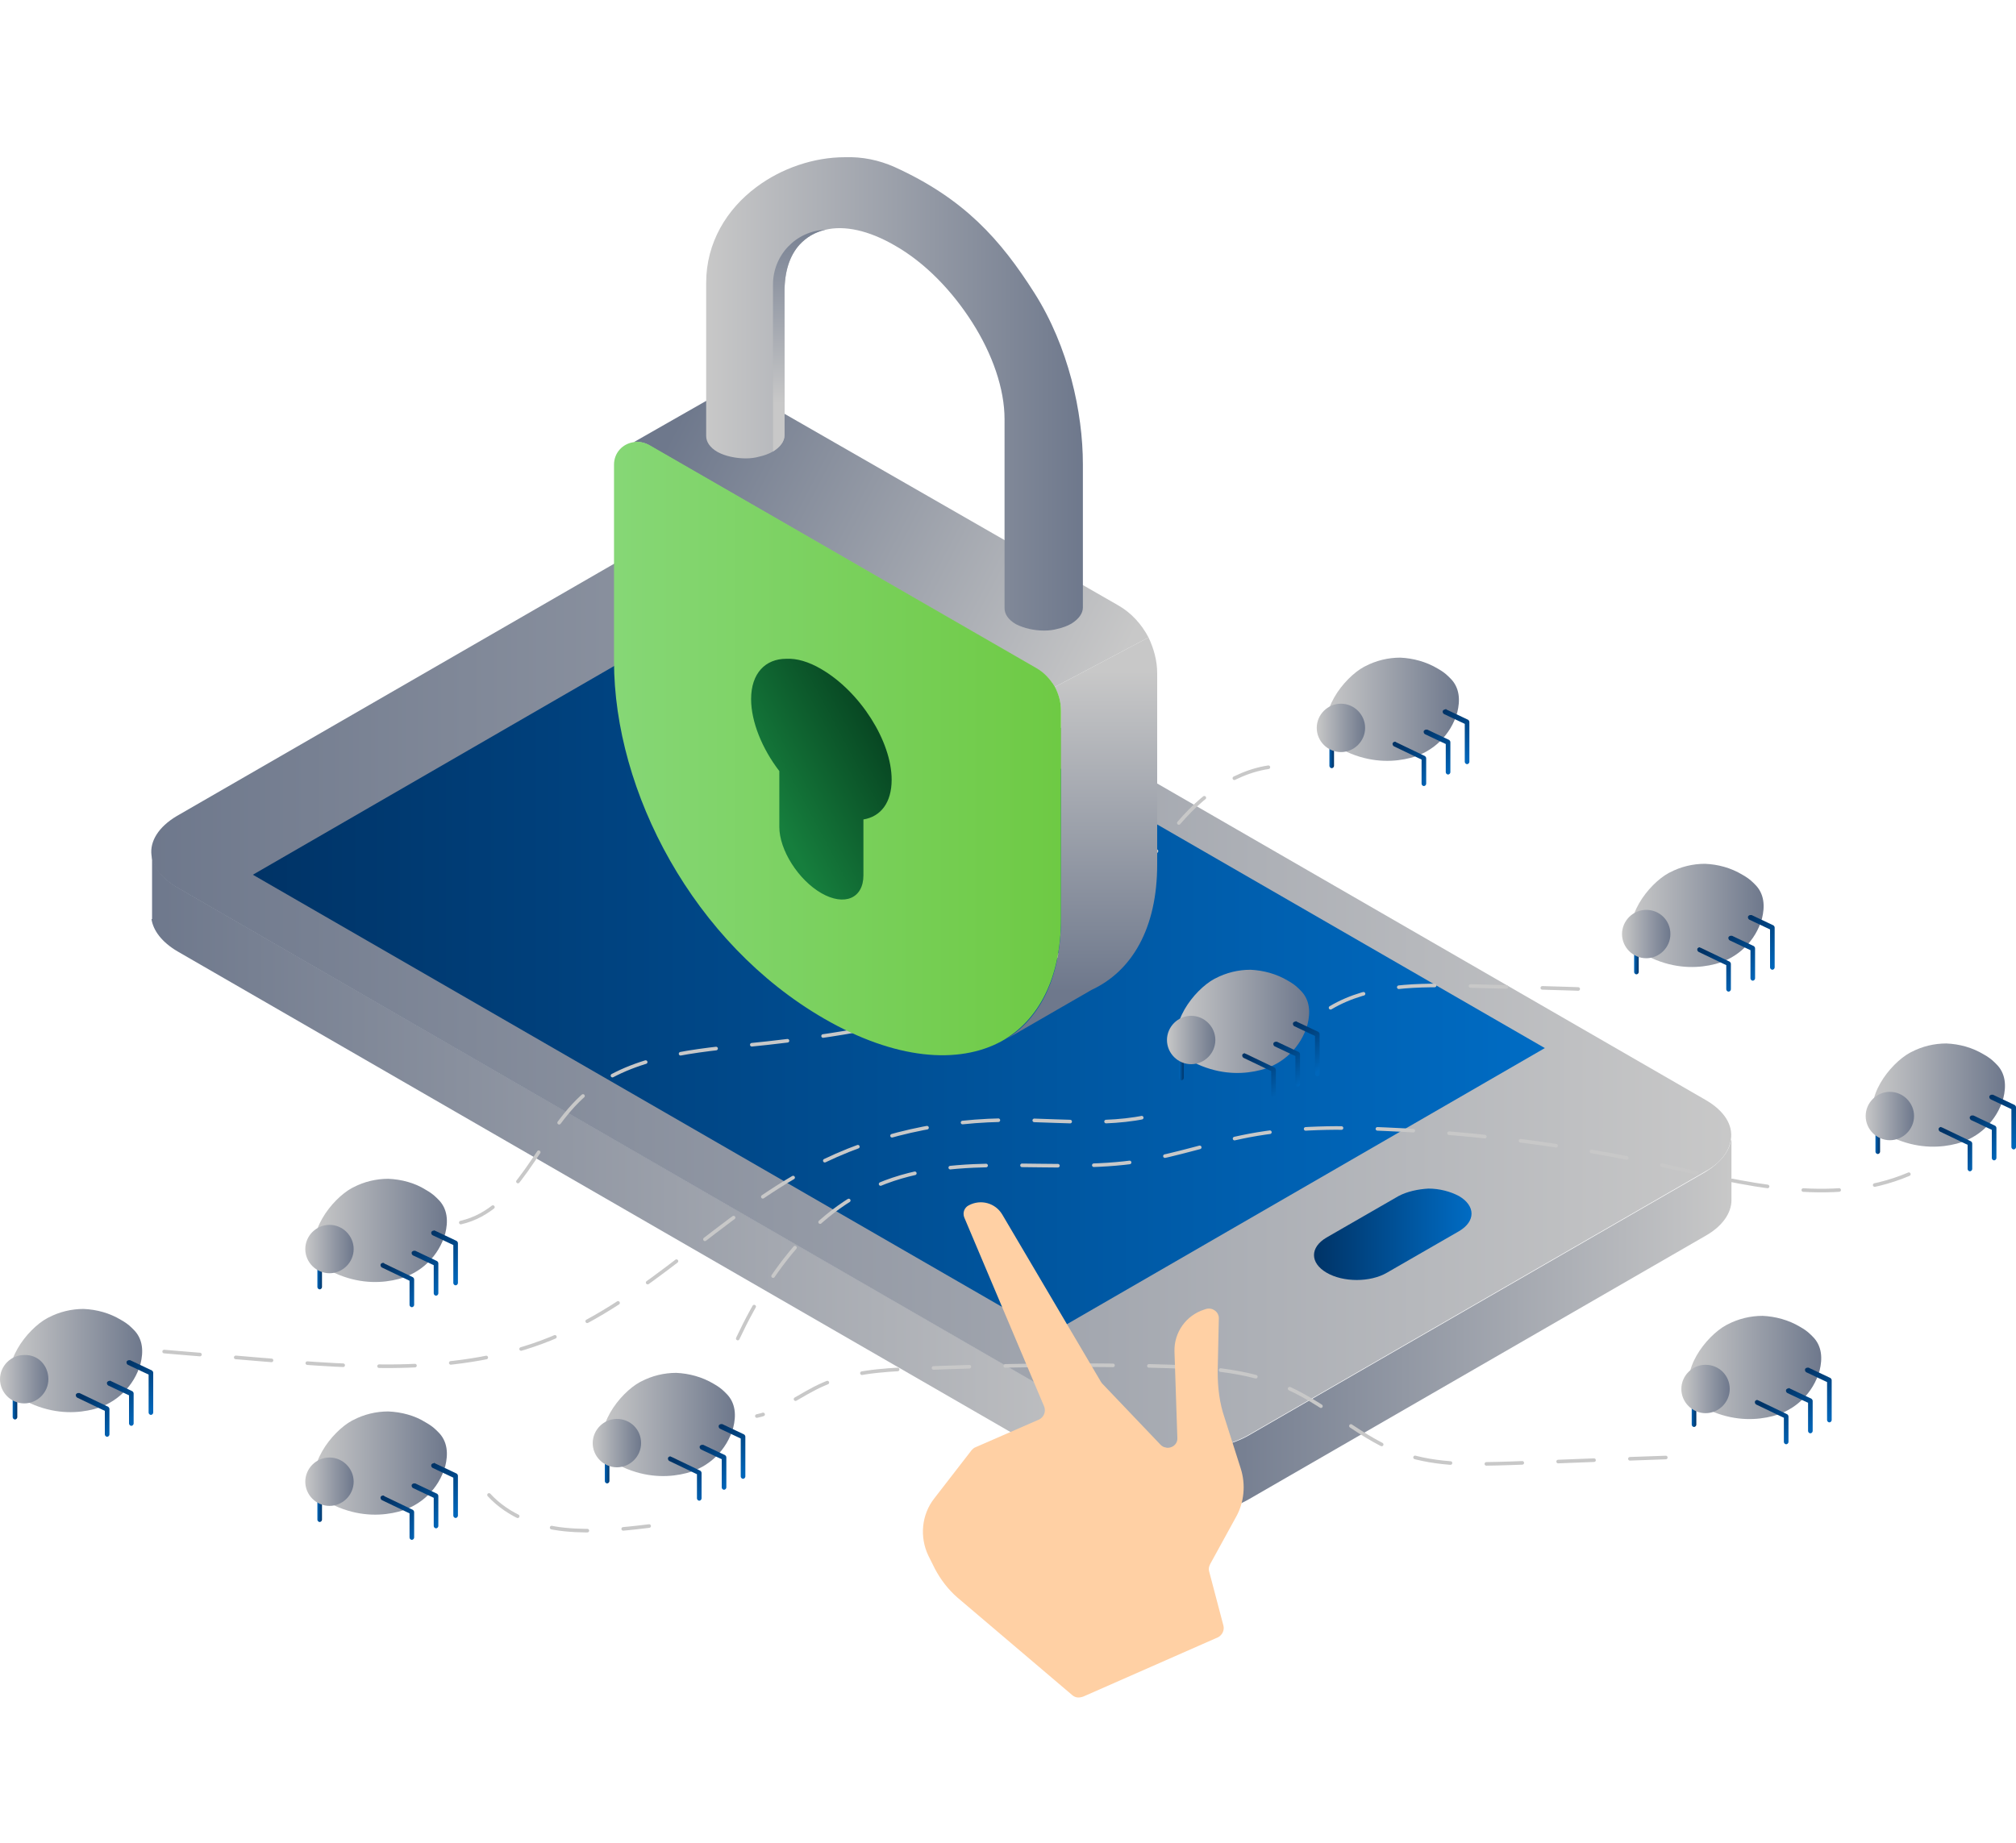 <?xml version="1.0" encoding="utf-8"?>
<!-- Generator: Adobe Illustrator 22.0.0, SVG Export Plug-In . SVG Version: 6.00 Build 0)  -->
<svg version="1.0" id="Ebene_1" xmlns="http://www.w3.org/2000/svg" xmlns:xlink="http://www.w3.org/1999/xlink" x="0px" y="0px"
	 viewBox="0 0 350 320" enable-background="new 0 0 350 320" xml:space="preserve">
<g>
	<g>
		<defs>
			<path id="SVGID_1_" d="M296.1,203.5l-79.2,45.7c-2.9,1.7-6.7,2.5-10.5,2.6v11.1c3.8,0,7.6-0.9,10.5-2.6l79.2-45.7
				c3-1.7,4.5-4,4.5-6.2V198l-0.1,0C300.2,200,298.7,201.9,296.1,203.5"/>
		</defs>
		<linearGradient id="SVGID_2_" gradientUnits="userSpaceOnUse" x1="206.398" y1="230.405" x2="300.527" y2="230.405">
			<stop  offset="0" style="stop-color:#6E788C"/>
			<stop  offset="1" style="stop-color:#C8C8C8"/>
		</linearGradient>
		<use xlink:href="#SVGID_1_"  overflow="visible" fill="url(#SVGID_2_)"/>
		<clipPath id="SVGID_3_">
			<use xlink:href="#SVGID_1_"  overflow="visible"/>
		</clipPath>
	</g>
	<g>
		<defs>
			<path id="SVGID_4_" d="M26.3,159.6L26.3,159.6c0.3,2,1.8,4,4.5,5.6l164.6,95c3.1,1.8,7.1,2.6,11.1,2.6v-11.1c-4,0-8-0.8-11.1-2.6
				l-164.6-95c-2.7-1.6-4.2-3.6-4.4-5.6l0,0V159.6z"/>
		</defs>
		<linearGradient id="SVGID_5_" gradientUnits="userSpaceOnUse" x1="26.289" y1="205.701" x2="206.398" y2="205.701">
			<stop  offset="0" style="stop-color:#6E788C"/>
			<stop  offset="1" style="stop-color:#C8C8C8"/>
		</linearGradient>
		<use xlink:href="#SVGID_4_"  overflow="visible" fill="url(#SVGID_5_)"/>
		<clipPath id="SVGID_6_">
			<use xlink:href="#SVGID_4_"  overflow="visible"/>
		</clipPath>
	</g>
	<g>
		<defs>
			<path id="SVGID_7_" d="M109.9,96l-79.2,45.7c-3.2,1.9-4.7,4.4-4.4,6.8c0.2,2,1.7,4,4.4,5.6l164.6,95c3.1,1.8,7.1,2.6,11.1,2.6
				c3.8,0,7.6-0.9,10.5-2.6l79.2-45.7c2.7-1.5,4.1-3.5,4.4-5.5c0.4-2.5-1.1-5-4.4-6.9L131.5,96c-3-1.7-6.9-2.6-10.8-2.6
				C116.8,93.4,112.9,94.3,109.9,96"/>
		</defs>
		<linearGradient id="SVGID_8_" gradientUnits="userSpaceOnUse" x1="26.29" y1="172.61" x2="300.527" y2="172.61">
			<stop  offset="0" style="stop-color:#6E788C"/>
			<stop  offset="1" style="stop-color:#C8C8C8"/>
		</linearGradient>
		<use xlink:href="#SVGID_7_"  overflow="visible" fill="url(#SVGID_8_)"/>
		<clipPath id="SVGID_9_">
			<use xlink:href="#SVGID_7_"  overflow="visible"/>
		</clipPath>
	</g>
	<g>
		<defs>
			<polygon id="SVGID_10_" points="43.9,151.9 182.2,231.7 268.2,182 129.9,102.2 			"/>
		</defs>
		<linearGradient id="SVGID_11_" gradientUnits="userSpaceOnUse" x1="43.912" y1="166.964" x2="268.171" y2="166.964">
			<stop  offset="0" style="stop-color:#003366"/>
			<stop  offset="1" style="stop-color:#006CC4"/>
		</linearGradient>
		<use xlink:href="#SVGID_10_"  overflow="visible" fill="url(#SVGID_11_)"/>
		<clipPath id="SVGID_12_">
			<use xlink:href="#SVGID_10_"  overflow="visible"/>
		</clipPath>
	</g>
	<g>
		<defs>
			<path id="SVGID_13_" d="M242.8,207.7l-12.5,7.2c-2.9,1.7-2.9,4.4,0,6.1c2.9,1.7,7.6,1.7,10.5,0l12.5-7.2c2.9-1.7,2.9-4.4,0-6.1
				c-1.5-0.8-3.4-1.3-5.3-1.3C246.2,206.5,244.3,206.9,242.8,207.7"/>
		</defs>
		<linearGradient id="SVGID_14_" gradientUnits="userSpaceOnUse" x1="228.173" y1="214.386" x2="255.555" y2="214.386">
			<stop  offset="0" style="stop-color:#003366"/>
			<stop  offset="1" style="stop-color:#006CC4"/>
		</linearGradient>
		<use xlink:href="#SVGID_13_"  overflow="visible" fill="url(#SVGID_14_)"/>
		<clipPath id="SVGID_15_">
			<use xlink:href="#SVGID_13_"  overflow="visible"/>
		</clipPath>
	</g>
	<g>
		<defs>
			<path id="SVGID_16_" d="M123.9,240.3c0.7,0.4,1.3,0.8,1.9,1.4c0.1,0.1,0.1,0.1,0.2,0.2c1.8,1.7,1.8,4,1.3,6
				c-1.1,3.9-4.2,6.9-8.1,7.9c-2.7,0.7-6.3,0.9-10.3-0.7c-1.8-0.7-2.9-1.7-3.6-2.8c-2.5-4.2,2.3-10.4,5.8-12.3l0.2-0.1
				c1.9-1,4-1.5,6.1-1.5C119.6,238.5,121.9,239.1,123.9,240.3"/>
		</defs>
		
			<linearGradient id="SVGID_17_" gradientUnits="userSpaceOnUse" x1="-221.978" y1="247.397" x2="-198.974" y2="247.397" gradientTransform="matrix(-1 0 0 1 -94.441 0)">
			<stop  offset="0" style="stop-color:#6E788C"/>
			<stop  offset="1" style="stop-color:#C8C8C8"/>
		</linearGradient>
		<use xlink:href="#SVGID_16_"  overflow="visible" fill="url(#SVGID_17_)"/>
		<clipPath id="SVGID_18_">
			<use xlink:href="#SVGID_16_"  overflow="visible"/>
		</clipPath>
	</g>
	<g>
		<defs>
			<path id="SVGID_19_" d="M105.8,249.6v7.6c0,0.2-0.2,0.4-0.4,0.4c-0.2,0-0.4-0.2-0.4-0.4v-7.6c0-0.2,0.2-0.4,0.4-0.4
				C105.6,249.2,105.8,249.4,105.8,249.6"/>
		</defs>
		
			<linearGradient id="SVGID_20_" gradientUnits="userSpaceOnUse" x1="-200.275" y1="253.406" x2="-199.435" y2="253.406" gradientTransform="matrix(-1 0 0 1 -94.441 0)">
			<stop  offset="0" style="stop-color:#003366"/>
			<stop  offset="1" style="stop-color:#0066BA"/>
		</linearGradient>
		<use xlink:href="#SVGID_19_"  overflow="visible" fill="url(#SVGID_20_)"/>
		<clipPath id="SVGID_21_">
			<use xlink:href="#SVGID_19_"  overflow="visible"/>
		</clipPath>
	</g>
	<g>
		<defs>
			<path id="SVGID_22_" d="M111.3,250.6c0,2.3-1.9,4.2-4.2,4.2c-2.3,0-4.2-1.9-4.2-4.2c0-2.3,1.9-4.2,4.2-4.2
				C109.4,246.4,111.3,248.2,111.3,250.6"/>
		</defs>
		
			<linearGradient id="SVGID_23_" gradientUnits="userSpaceOnUse" x1="-205.724" y1="250.577" x2="-197.279" y2="250.577" gradientTransform="matrix(-1 0 0 1 -94.441 0)">
			<stop  offset="0" style="stop-color:#6E788C"/>
			<stop  offset="1" style="stop-color:#C8C8C8"/>
		</linearGradient>
		<use xlink:href="#SVGID_22_"  overflow="visible" fill="url(#SVGID_23_)"/>
		<clipPath id="SVGID_24_">
			<use xlink:href="#SVGID_22_"  overflow="visible"/>
		</clipPath>
	</g>
	<g>
		<defs>
			<path id="SVGID_25_" d="M116.6,253l5,2.4c0.1,0.1,0.2,0.2,0.2,0.4v4.4c0,0.2-0.2,0.4-0.4,0.4c-0.2,0-0.4-0.2-0.4-0.4v-4.2
				l-4.8-2.3c-0.2-0.1-0.3-0.4-0.2-0.6c0.1-0.1,0.2-0.2,0.4-0.2C116.5,253,116.6,253,116.6,253"/>
		</defs>
		
			<linearGradient id="SVGID_26_" gradientUnits="userSpaceOnUse" x1="-212.192" y1="253.367" x2="-217.749" y2="260.382" gradientTransform="matrix(-1 0 0 1 -94.441 0)">
			<stop  offset="0" style="stop-color:#003366"/>
			<stop  offset="1" style="stop-color:#0066BA"/>
		</linearGradient>
		<use xlink:href="#SVGID_25_"  overflow="visible" fill="url(#SVGID_26_)"/>
		<clipPath id="SVGID_27_">
			<use xlink:href="#SVGID_25_"  overflow="visible"/>
		</clipPath>
	</g>
	<g>
		<defs>
			<path id="SVGID_28_" d="M122.1,250.9l3.8,1.8c0.1,0.1,0.2,0.2,0.2,0.4v5.2c0,0.2-0.2,0.4-0.4,0.4c-0.2,0-0.4-0.2-0.4-0.4v-4.9
				l-3.6-1.7c-0.2-0.1-0.3-0.4-0.2-0.6c0.1-0.1,0.2-0.2,0.4-0.2C121.9,250.9,122,250.9,122.1,250.9"/>
		</defs>
		
			<linearGradient id="SVGID_29_" gradientUnits="userSpaceOnUse" x1="-216.082" y1="250.642" x2="-221.638" y2="257.657" gradientTransform="matrix(-1 0 0 1 -94.441 0)">
			<stop  offset="0" style="stop-color:#003366"/>
			<stop  offset="1" style="stop-color:#0066BA"/>
		</linearGradient>
		<use xlink:href="#SVGID_28_"  overflow="visible" fill="url(#SVGID_29_)"/>
		<clipPath id="SVGID_30_">
			<use xlink:href="#SVGID_28_"  overflow="visible"/>
		</clipPath>
	</g>
	<g>
		<defs>
			<path id="SVGID_31_" d="M125.4,247.3l3.8,1.8c0.1,0.1,0.2,0.2,0.2,0.4v6.9c0,0.2-0.2,0.4-0.4,0.4c-0.2,0-0.4-0.2-0.4-0.4v-6.6
				l-3.6-1.7c-0.2-0.1-0.3-0.4-0.2-0.6c0.1-0.1,0.2-0.2,0.4-0.2C125.3,247.3,125.4,247.3,125.4,247.3"/>
		</defs>
		
			<linearGradient id="SVGID_32_" gradientUnits="userSpaceOnUse" x1="-219.438" y1="247.913" x2="-224.995" y2="254.928" gradientTransform="matrix(-1 0 0 1 -94.441 0)">
			<stop  offset="0" style="stop-color:#003366"/>
			<stop  offset="1" style="stop-color:#0066BA"/>
		</linearGradient>
		<use xlink:href="#SVGID_31_"  overflow="visible" fill="url(#SVGID_32_)"/>
		<clipPath id="SVGID_33_">
			<use xlink:href="#SVGID_31_"  overflow="visible"/>
		</clipPath>
	</g>
	<g>
		<defs>
			<path id="SVGID_34_" d="M302.5,151.9c0.7,0.4,1.3,0.8,1.9,1.4c0.1,0.1,0.1,0.1,0.2,0.2c1.8,1.7,1.8,4,1.3,6
				c-1.1,3.9-4.2,6.9-8.1,7.9c-2.7,0.7-6.3,0.9-10.3-0.7c-1.8-0.7-2.9-1.7-3.6-2.8c-2.5-4.2,2.3-10.4,5.8-12.3l0.2-0.1
				c1.9-1,4-1.5,6.1-1.5C298.3,150.1,300.5,150.7,302.5,151.9"/>
		</defs>
		
			<linearGradient id="SVGID_35_" gradientUnits="userSpaceOnUse" x1="-400.663" y1="158.998" x2="-377.658" y2="158.998" gradientTransform="matrix(-1 0 0 1 -94.441 0)">
			<stop  offset="0" style="stop-color:#6E788C"/>
			<stop  offset="1" style="stop-color:#C8C8C8"/>
		</linearGradient>
		<use xlink:href="#SVGID_34_"  overflow="visible" fill="url(#SVGID_35_)"/>
		<clipPath id="SVGID_36_">
			<use xlink:href="#SVGID_34_"  overflow="visible"/>
		</clipPath>
	</g>
	<g>
		<defs>
			<path id="SVGID_37_" d="M284.5,161.2v7.6c0,0.2-0.2,0.4-0.4,0.4c-0.2,0-0.4-0.2-0.4-0.4v-7.6c0-0.2,0.2-0.4,0.4-0.4
				C284.3,160.8,284.5,161,284.5,161.2"/>
		</defs>
		
			<linearGradient id="SVGID_38_" gradientUnits="userSpaceOnUse" x1="-378.96" y1="165.007" x2="-378.119" y2="165.007" gradientTransform="matrix(-1 0 0 1 -94.441 0)">
			<stop  offset="0" style="stop-color:#003366"/>
			<stop  offset="1" style="stop-color:#0066BA"/>
		</linearGradient>
		<use xlink:href="#SVGID_37_"  overflow="visible" fill="url(#SVGID_38_)"/>
		<clipPath id="SVGID_39_">
			<use xlink:href="#SVGID_37_"  overflow="visible"/>
		</clipPath>
	</g>
	<g>
		<defs>
			<path id="SVGID_40_" d="M290,162.2c0,2.3-1.9,4.2-4.2,4.2c-2.3,0-4.2-1.9-4.2-4.2s1.9-4.2,4.2-4.2C288.1,158,290,159.8,290,162.2
				"/>
		</defs>
		
			<linearGradient id="SVGID_41_" gradientUnits="userSpaceOnUse" x1="-384.408" y1="162.178" x2="-375.963" y2="162.178" gradientTransform="matrix(-1 0 0 1 -94.441 0)">
			<stop  offset="0" style="stop-color:#6E788C"/>
			<stop  offset="1" style="stop-color:#C8C8C8"/>
		</linearGradient>
		<use xlink:href="#SVGID_40_"  overflow="visible" fill="url(#SVGID_41_)"/>
		<clipPath id="SVGID_42_">
			<use xlink:href="#SVGID_40_"  overflow="visible"/>
		</clipPath>
	</g>
	<g>
		<defs>
			<path id="SVGID_43_" d="M295.3,164.6l5,2.4c0.1,0.1,0.2,0.2,0.2,0.4v4.4c0,0.2-0.2,0.4-0.4,0.4c-0.2,0-0.4-0.2-0.4-0.4v-4.2
				l-4.8-2.3c-0.2-0.1-0.3-0.4-0.2-0.6c0.1-0.1,0.2-0.2,0.4-0.2C295.2,164.6,295.3,164.6,295.3,164.6"/>
		</defs>
		
			<linearGradient id="SVGID_44_" gradientUnits="userSpaceOnUse" x1="-390.876" y1="164.968" x2="-396.433" y2="171.983" gradientTransform="matrix(-1 0 0 1 -94.441 0)">
			<stop  offset="0" style="stop-color:#003366"/>
			<stop  offset="1" style="stop-color:#0066BA"/>
		</linearGradient>
		<use xlink:href="#SVGID_43_"  overflow="visible" fill="url(#SVGID_44_)"/>
		<clipPath id="SVGID_45_">
			<use xlink:href="#SVGID_43_"  overflow="visible"/>
		</clipPath>
	</g>
	<g>
		<defs>
			<path id="SVGID_46_" d="M300.7,162.5l3.8,1.8c0.1,0.1,0.2,0.2,0.2,0.4v5.2c0,0.2-0.2,0.4-0.4,0.4c-0.2,0-0.4-0.2-0.4-0.4V165
				l-3.6-1.7c-0.2-0.1-0.3-0.4-0.2-0.6c0.1-0.1,0.2-0.2,0.4-0.2C300.6,162.5,300.7,162.5,300.7,162.5"/>
		</defs>
		
			<linearGradient id="SVGID_47_" gradientUnits="userSpaceOnUse" x1="-394.766" y1="162.243" x2="-400.322" y2="169.258" gradientTransform="matrix(-1 0 0 1 -94.441 0)">
			<stop  offset="0" style="stop-color:#003366"/>
			<stop  offset="1" style="stop-color:#0066BA"/>
		</linearGradient>
		<use xlink:href="#SVGID_46_"  overflow="visible" fill="url(#SVGID_47_)"/>
		<clipPath id="SVGID_48_">
			<use xlink:href="#SVGID_46_"  overflow="visible"/>
		</clipPath>
	</g>
	<g>
		<defs>
			<path id="SVGID_49_" d="M304.1,158.9l3.8,1.8c0.1,0.1,0.2,0.2,0.2,0.4v6.9c0,0.2-0.2,0.4-0.4,0.4c-0.2,0-0.4-0.2-0.4-0.4v-6.6
				l-3.6-1.7c-0.2-0.1-0.3-0.4-0.2-0.6c0.1-0.1,0.2-0.2,0.4-0.2C304,158.9,304,158.9,304.1,158.9"/>
		</defs>
		
			<linearGradient id="SVGID_50_" gradientUnits="userSpaceOnUse" x1="-398.123" y1="159.514" x2="-403.679" y2="166.529" gradientTransform="matrix(-1 0 0 1 -94.441 0)">
			<stop  offset="0" style="stop-color:#003366"/>
			<stop  offset="1" style="stop-color:#0066BA"/>
		</linearGradient>
		<use xlink:href="#SVGID_49_"  overflow="visible" fill="url(#SVGID_50_)"/>
		<clipPath id="SVGID_51_">
			<use xlink:href="#SVGID_49_"  overflow="visible"/>
		</clipPath>
	</g>
	<g>
		<defs>
			<path id="SVGID_52_" d="M223.6,170.3c0.7,0.4,1.3,0.8,1.9,1.4c0.1,0.1,0.1,0.1,0.2,0.2c1.8,1.7,1.8,4,1.3,6
				c-1.1,3.9-4.2,6.9-8.1,7.9c-2.7,0.7-6.3,0.9-10.3-0.7c-1.8-0.7-2.9-1.7-3.6-2.8c-2.5-4.2,2.3-10.4,5.8-12.3l0.2-0.1
				c1.9-1,4-1.5,6.1-1.5C219.3,168.5,221.6,169.1,223.6,170.3"/>
		</defs>
		
			<linearGradient id="SVGID_53_" gradientUnits="userSpaceOnUse" x1="-321.668" y1="177.419" x2="-298.663" y2="177.419" gradientTransform="matrix(-1 0 0 1 -94.441 0)">
			<stop  offset="0" style="stop-color:#6E788C"/>
			<stop  offset="1" style="stop-color:#C8C8C8"/>
		</linearGradient>
		<use xlink:href="#SVGID_52_"  overflow="visible" fill="url(#SVGID_53_)"/>
		<clipPath id="SVGID_54_">
			<use xlink:href="#SVGID_52_"  overflow="visible"/>
		</clipPath>
	</g>
	<g>
		<defs>
			<path id="SVGID_55_" d="M205.5,179.6v7.6c0,0.2-0.2,0.4-0.4,0.4c-0.2,0-0.4-0.2-0.4-0.4v-7.6c0-0.2,0.2-0.4,0.4-0.4
				C205.3,179.2,205.5,179.4,205.5,179.6"/>
		</defs>
		
			<linearGradient id="SVGID_56_" gradientUnits="userSpaceOnUse" x1="-299.965" y1="183.428" x2="-299.125" y2="183.428" gradientTransform="matrix(-1 0 0 1 -94.441 0)">
			<stop  offset="0" style="stop-color:#003366"/>
			<stop  offset="1" style="stop-color:#0066BA"/>
		</linearGradient>
		<use xlink:href="#SVGID_55_"  overflow="visible" fill="url(#SVGID_56_)"/>
		<clipPath id="SVGID_57_">
			<use xlink:href="#SVGID_55_"  overflow="visible"/>
		</clipPath>
	</g>
	<g>
		<defs>
			<path id="SVGID_58_" d="M211,180.6c0,2.3-1.9,4.2-4.2,4.2c-2.3,0-4.2-1.9-4.2-4.2c0-2.3,1.9-4.2,4.2-4.2
				C209.1,176.4,211,178.3,211,180.6"/>
		</defs>
		
			<linearGradient id="SVGID_59_" gradientUnits="userSpaceOnUse" x1="-305.413" y1="180.6" x2="-296.968" y2="180.6" gradientTransform="matrix(-1 0 0 1 -94.441 0)">
			<stop  offset="0" style="stop-color:#6E788C"/>
			<stop  offset="1" style="stop-color:#C8C8C8"/>
		</linearGradient>
		<use xlink:href="#SVGID_58_"  overflow="visible" fill="url(#SVGID_59_)"/>
		<clipPath id="SVGID_60_">
			<use xlink:href="#SVGID_58_"  overflow="visible"/>
		</clipPath>
	</g>
	<g>
		<defs>
			<path id="SVGID_61_" d="M216.3,183l5,2.4c0.1,0.1,0.2,0.2,0.2,0.4v4.4c0,0.2-0.2,0.4-0.4,0.4s-0.4-0.2-0.4-0.4v-4.2l-4.8-2.3
				c-0.2-0.1-0.3-0.4-0.2-0.6c0.1-0.1,0.2-0.2,0.4-0.2C216.2,183,216.3,183,216.3,183"/>
		</defs>
		
			<linearGradient id="SVGID_62_" gradientUnits="userSpaceOnUse" x1="-311.882" y1="183.39" x2="-317.438" y2="190.405" gradientTransform="matrix(-1 0 0 1 -94.441 0)">
			<stop  offset="0" style="stop-color:#003366"/>
			<stop  offset="1" style="stop-color:#0066BA"/>
		</linearGradient>
		<use xlink:href="#SVGID_61_"  overflow="visible" fill="url(#SVGID_62_)"/>
		<clipPath id="SVGID_63_">
			<use xlink:href="#SVGID_61_"  overflow="visible"/>
		</clipPath>
	</g>
	<g>
		<defs>
			<path id="SVGID_64_" d="M221.7,180.9l3.8,1.8c0.1,0.1,0.2,0.2,0.2,0.4v5.2c0,0.2-0.2,0.4-0.4,0.4c-0.2,0-0.4-0.2-0.4-0.4v-4.9
				l-3.6-1.7c-0.2-0.1-0.3-0.4-0.2-0.6c0.1-0.1,0.2-0.2,0.4-0.2C221.6,180.9,221.7,180.9,221.7,180.9"/>
		</defs>
		
			<linearGradient id="SVGID_65_" gradientUnits="userSpaceOnUse" x1="-315.771" y1="180.665" x2="-321.327" y2="187.679" gradientTransform="matrix(-1 0 0 1 -94.441 0)">
			<stop  offset="0" style="stop-color:#003366"/>
			<stop  offset="1" style="stop-color:#0066BA"/>
		</linearGradient>
		<use xlink:href="#SVGID_64_"  overflow="visible" fill="url(#SVGID_65_)"/>
		<clipPath id="SVGID_66_">
			<use xlink:href="#SVGID_64_"  overflow="visible"/>
		</clipPath>
	</g>
	<g>
		<defs>
			<path id="SVGID_67_" d="M225.1,177.4l3.8,1.8c0.1,0.1,0.2,0.2,0.2,0.4v6.9c0,0.2-0.2,0.4-0.4,0.4c-0.2,0-0.4-0.2-0.4-0.4v-6.6
				l-3.6-1.7c-0.2-0.1-0.3-0.4-0.2-0.6c0.1-0.1,0.2-0.2,0.4-0.2C225,177.3,225,177.3,225.1,177.4"/>
		</defs>
		
			<linearGradient id="SVGID_68_" gradientUnits="userSpaceOnUse" x1="-319.128" y1="177.935" x2="-324.684" y2="184.951" gradientTransform="matrix(-1 0 0 1 -94.441 0)">
			<stop  offset="0" style="stop-color:#003366"/>
			<stop  offset="1" style="stop-color:#0066BA"/>
		</linearGradient>
		<use xlink:href="#SVGID_67_"  overflow="visible" fill="url(#SVGID_68_)"/>
		<clipPath id="SVGID_69_">
			<use xlink:href="#SVGID_67_"  overflow="visible"/>
		</clipPath>
	</g>
	<g>
		<defs>
			<path id="SVGID_70_" d="M73.9,247c0.7,0.4,1.3,0.8,1.9,1.4c0.1,0.1,0.1,0.1,0.2,0.2c1.8,1.7,1.8,4,1.3,6
				c-1.1,3.9-4.2,6.9-8.1,7.9c-2.7,0.7-6.3,0.9-10.3-0.7c-1.8-0.7-2.9-1.7-3.6-2.8c-2.5-4.2,2.3-10.4,5.8-12.3l0.2-0.1
				c1.9-1,4-1.5,6.1-1.5C69.7,245.2,72,245.8,73.9,247"/>
		</defs>
		
			<linearGradient id="SVGID_71_" gradientUnits="userSpaceOnUse" x1="-172.067" y1="254.13" x2="-149.063" y2="254.13" gradientTransform="matrix(-1 0 0 1 -94.441 0)">
			<stop  offset="0" style="stop-color:#6E788C"/>
			<stop  offset="1" style="stop-color:#C8C8C8"/>
		</linearGradient>
		<use xlink:href="#SVGID_70_"  overflow="visible" fill="url(#SVGID_71_)"/>
		<clipPath id="SVGID_72_">
			<use xlink:href="#SVGID_70_"  overflow="visible"/>
		</clipPath>
	</g>
	<g>
		<defs>
			<path id="SVGID_73_" d="M55.9,256.3v7.6c0,0.2-0.2,0.4-0.4,0.4c-0.2,0-0.4-0.2-0.4-0.4v-7.6c0-0.2,0.2-0.4,0.4-0.4
				C55.7,255.9,55.9,256.1,55.9,256.3"/>
		</defs>
		
			<linearGradient id="SVGID_74_" gradientUnits="userSpaceOnUse" x1="-150.364" y1="260.139" x2="-149.524" y2="260.139" gradientTransform="matrix(-1 0 0 1 -94.441 0)">
			<stop  offset="0" style="stop-color:#003366"/>
			<stop  offset="1" style="stop-color:#0066BA"/>
		</linearGradient>
		<use xlink:href="#SVGID_73_"  overflow="visible" fill="url(#SVGID_74_)"/>
		<clipPath id="SVGID_75_">
			<use xlink:href="#SVGID_73_"  overflow="visible"/>
		</clipPath>
	</g>
	<g>
		<defs>
			<path id="SVGID_76_" d="M61.4,257.3c0,2.3-1.9,4.2-4.2,4.2c-2.3,0-4.2-1.9-4.2-4.2c0-2.3,1.9-4.2,4.2-4.2
				C59.5,253.1,61.4,255,61.4,257.3"/>
		</defs>
		
			<linearGradient id="SVGID_77_" gradientUnits="userSpaceOnUse" x1="-155.813" y1="257.31" x2="-147.368" y2="257.31" gradientTransform="matrix(-1 0 0 1 -94.441 0)">
			<stop  offset="0" style="stop-color:#6E788C"/>
			<stop  offset="1" style="stop-color:#C8C8C8"/>
		</linearGradient>
		<use xlink:href="#SVGID_76_"  overflow="visible" fill="url(#SVGID_77_)"/>
		<clipPath id="SVGID_78_">
			<use xlink:href="#SVGID_76_"  overflow="visible"/>
		</clipPath>
	</g>
	<g>
		<defs>
			<path id="SVGID_79_" d="M66.7,259.8l5,2.4c0.1,0.1,0.2,0.2,0.2,0.4v4.4c0,0.2-0.2,0.4-0.4,0.4c-0.2,0-0.4-0.2-0.4-0.4v-4.2
				l-4.8-2.3c-0.2-0.1-0.3-0.4-0.2-0.6c0.1-0.1,0.2-0.2,0.4-0.2C66.6,259.7,66.7,259.7,66.7,259.8"/>
		</defs>
		
			<linearGradient id="SVGID_80_" gradientUnits="userSpaceOnUse" x1="-162.281" y1="260.1" x2="-167.838" y2="267.115" gradientTransform="matrix(-1 0 0 1 -94.441 0)">
			<stop  offset="0" style="stop-color:#003366"/>
			<stop  offset="1" style="stop-color:#0066BA"/>
		</linearGradient>
		<use xlink:href="#SVGID_79_"  overflow="visible" fill="url(#SVGID_80_)"/>
		<clipPath id="SVGID_81_">
			<use xlink:href="#SVGID_79_"  overflow="visible"/>
		</clipPath>
	</g>
	<g>
		<defs>
			<path id="SVGID_82_" d="M72.1,257.6l3.8,1.8c0.1,0.1,0.2,0.2,0.2,0.4v5.2c0,0.2-0.2,0.4-0.4,0.4c-0.2,0-0.4-0.2-0.4-0.4v-4.9
				l-3.6-1.7c-0.2-0.1-0.3-0.4-0.2-0.6c0.1-0.1,0.2-0.2,0.4-0.2C72,257.6,72.1,257.6,72.1,257.6"/>
		</defs>
		
			<linearGradient id="SVGID_83_" gradientUnits="userSpaceOnUse" x1="-166.171" y1="257.375" x2="-171.727" y2="264.39" gradientTransform="matrix(-1 0 0 1 -94.441 0)">
			<stop  offset="0" style="stop-color:#003366"/>
			<stop  offset="1" style="stop-color:#0066BA"/>
		</linearGradient>
		<use xlink:href="#SVGID_82_"  overflow="visible" fill="url(#SVGID_83_)"/>
		<clipPath id="SVGID_84_">
			<use xlink:href="#SVGID_82_"  overflow="visible"/>
		</clipPath>
	</g>
	<g>
		<defs>
			<path id="SVGID_85_" d="M75.5,254.1l3.8,1.8c0.1,0.1,0.2,0.2,0.2,0.4v6.9c0,0.2-0.2,0.4-0.4,0.4c-0.2,0-0.4-0.2-0.4-0.4v-6.6
				l-3.6-1.7c-0.2-0.1-0.3-0.4-0.2-0.6c0.1-0.1,0.2-0.2,0.4-0.2C75.4,254,75.4,254,75.5,254.1"/>
		</defs>
		
			<linearGradient id="SVGID_86_" gradientUnits="userSpaceOnUse" x1="-169.527" y1="254.646" x2="-175.084" y2="261.661" gradientTransform="matrix(-1 0 0 1 -94.441 0)">
			<stop  offset="0" style="stop-color:#003366"/>
			<stop  offset="1" style="stop-color:#0066BA"/>
		</linearGradient>
		<use xlink:href="#SVGID_85_"  overflow="visible" fill="url(#SVGID_86_)"/>
		<clipPath id="SVGID_87_">
			<use xlink:href="#SVGID_85_"  overflow="visible"/>
		</clipPath>
	</g>
	<g>
		<defs>
			<path id="SVGID_88_" d="M249.6,116.1c0.7,0.4,1.3,0.8,1.9,1.4c0.1,0.1,0.1,0.1,0.2,0.2c1.8,1.7,1.8,4,1.3,6
				c-1.1,3.9-4.2,6.9-8.1,7.9c-2.7,0.7-6.3,0.9-10.3-0.7c-1.8-0.7-2.9-1.7-3.6-2.8c-2.5-4.2,2.3-10.4,5.8-12.3l0.2-0.1
				c1.9-1,4-1.5,6.1-1.5C245.3,114.3,247.6,114.9,249.6,116.1"/>
		</defs>
		
			<linearGradient id="SVGID_89_" gradientUnits="userSpaceOnUse" x1="-347.704" y1="123.229" x2="-324.7" y2="123.229" gradientTransform="matrix(-1 0 0 1 -94.441 0)">
			<stop  offset="0" style="stop-color:#6E788C"/>
			<stop  offset="1" style="stop-color:#C8C8C8"/>
		</linearGradient>
		<use xlink:href="#SVGID_88_"  overflow="visible" fill="url(#SVGID_89_)"/>
		<clipPath id="SVGID_90_">
			<use xlink:href="#SVGID_88_"  overflow="visible"/>
		</clipPath>
	</g>
	<g>
		<defs>
			<path id="SVGID_91_" d="M231.6,125.4v7.6c0,0.2-0.2,0.4-0.4,0.4c-0.2,0-0.4-0.2-0.4-0.4v-7.6c0-0.2,0.2-0.4,0.4-0.4
				C231.4,125,231.6,125.2,231.6,125.4"/>
		</defs>
		
			<linearGradient id="SVGID_92_" gradientUnits="userSpaceOnUse" x1="-326.001" y1="129.238" x2="-325.161" y2="129.238" gradientTransform="matrix(-1 0 0 1 -94.441 0)">
			<stop  offset="0" style="stop-color:#003366"/>
			<stop  offset="1" style="stop-color:#0066BA"/>
		</linearGradient>
		<use xlink:href="#SVGID_91_"  overflow="visible" fill="url(#SVGID_92_)"/>
		<clipPath id="SVGID_93_">
			<use xlink:href="#SVGID_91_"  overflow="visible"/>
		</clipPath>
	</g>
	<g>
		<defs>
			<path id="SVGID_94_" d="M237,126.4c0,2.3-1.9,4.2-4.2,4.2c-2.3,0-4.2-1.9-4.2-4.2c0-2.3,1.9-4.2,4.2-4.2
				C235.1,122.2,237,124.1,237,126.4"/>
		</defs>
		
			<linearGradient id="SVGID_95_" gradientUnits="userSpaceOnUse" x1="-331.45" y1="126.409" x2="-323.005" y2="126.409" gradientTransform="matrix(-1 0 0 1 -94.441 0)">
			<stop  offset="0" style="stop-color:#6E788C"/>
			<stop  offset="1" style="stop-color:#C8C8C8"/>
		</linearGradient>
		<use xlink:href="#SVGID_94_"  overflow="visible" fill="url(#SVGID_95_)"/>
		<clipPath id="SVGID_96_">
			<use xlink:href="#SVGID_94_"  overflow="visible"/>
		</clipPath>
	</g>
	<g>
		<defs>
			<path id="SVGID_97_" d="M242.4,128.9l5,2.4c0.1,0.1,0.2,0.2,0.2,0.4v4.4c0,0.2-0.2,0.4-0.4,0.4c-0.2,0-0.4-0.2-0.4-0.4v-4.2
				l-4.8-2.3c-0.2-0.1-0.3-0.4-0.2-0.6c0.1-0.1,0.2-0.2,0.4-0.2C242.2,128.8,242.3,128.8,242.4,128.9"/>
		</defs>
		
			<linearGradient id="SVGID_98_" gradientUnits="userSpaceOnUse" x1="-337.918" y1="129.2" x2="-343.474" y2="136.215" gradientTransform="matrix(-1 0 0 1 -94.441 0)">
			<stop  offset="0" style="stop-color:#003366"/>
			<stop  offset="1" style="stop-color:#0066BA"/>
		</linearGradient>
		<use xlink:href="#SVGID_97_"  overflow="visible" fill="url(#SVGID_98_)"/>
		<clipPath id="SVGID_99_">
			<use xlink:href="#SVGID_97_"  overflow="visible"/>
		</clipPath>
	</g>
	<g>
		<defs>
			<path id="SVGID_100_" d="M247.8,126.7l3.8,1.8c0.1,0.1,0.2,0.2,0.2,0.4v5.2c0,0.2-0.2,0.4-0.4,0.4c-0.2,0-0.4-0.2-0.4-0.4v-4.9
				l-3.6-1.7c-0.2-0.1-0.3-0.4-0.2-0.6c0.1-0.1,0.2-0.2,0.4-0.2C247.7,126.7,247.7,126.7,247.8,126.7"/>
		</defs>
		
			<linearGradient id="SVGID_101_" gradientUnits="userSpaceOnUse" x1="-341.808" y1="126.474" x2="-347.364" y2="133.489" gradientTransform="matrix(-1 0 0 1 -94.441 0)">
			<stop  offset="0" style="stop-color:#003366"/>
			<stop  offset="1" style="stop-color:#0066BA"/>
		</linearGradient>
		<use xlink:href="#SVGID_100_"  overflow="visible" fill="url(#SVGID_101_)"/>
		<clipPath id="SVGID_102_">
			<use xlink:href="#SVGID_100_"  overflow="visible"/>
		</clipPath>
	</g>
	<g>
		<defs>
			<path id="SVGID_103_" d="M251.1,123.2l3.8,1.8c0.1,0.1,0.2,0.2,0.2,0.4v6.9c0,0.2-0.2,0.4-0.4,0.4c-0.2,0-0.4-0.2-0.4-0.4v-6.6
				l-3.6-1.7c-0.2-0.1-0.3-0.4-0.2-0.6c0.1-0.1,0.2-0.2,0.4-0.2C251,123.1,251.1,123.1,251.1,123.2"/>
		</defs>
		
			<linearGradient id="SVGID_104_" gradientUnits="userSpaceOnUse" x1="-345.164" y1="123.745" x2="-350.721" y2="130.76" gradientTransform="matrix(-1 0 0 1 -94.441 0)">
			<stop  offset="0" style="stop-color:#003366"/>
			<stop  offset="1" style="stop-color:#0066BA"/>
		</linearGradient>
		<use xlink:href="#SVGID_103_"  overflow="visible" fill="url(#SVGID_104_)"/>
		<clipPath id="SVGID_105_">
			<use xlink:href="#SVGID_103_"  overflow="visible"/>
		</clipPath>
	</g>
	<g>
		<defs>
			<path id="SVGID_106_" d="M312.5,230.4c0.7,0.4,1.3,0.8,1.9,1.4c0.1,0.1,0.1,0.1,0.2,0.2c1.8,1.7,1.8,4,1.3,6
				c-1.1,3.9-4.2,6.9-8.1,7.9c-2.7,0.7-6.3,0.9-10.3-0.7c-1.8-0.7-2.9-1.7-3.6-2.8c-2.5-4.2,2.3-10.4,5.8-12.3l0.2-0.1
				c1.9-1,4-1.5,6.1-1.5C308.2,228.6,310.5,229.2,312.5,230.4"/>
		</defs>
		
			<linearGradient id="SVGID_107_" gradientUnits="userSpaceOnUse" x1="-410.61" y1="237.555" x2="-387.605" y2="237.555" gradientTransform="matrix(-1 0 0 1 -94.441 0)">
			<stop  offset="0" style="stop-color:#6E788C"/>
			<stop  offset="1" style="stop-color:#C8C8C8"/>
		</linearGradient>
		<use xlink:href="#SVGID_106_"  overflow="visible" fill="url(#SVGID_107_)"/>
		<clipPath id="SVGID_108_">
			<use xlink:href="#SVGID_106_"  overflow="visible"/>
		</clipPath>
	</g>
	<g>
		<defs>
			<path id="SVGID_109_" d="M294.5,239.8v7.6c0,0.2-0.2,0.4-0.4,0.4c-0.2,0-0.4-0.2-0.4-0.4v-7.6c0-0.2,0.2-0.4,0.4-0.4
				C294.3,239.3,294.5,239.5,294.5,239.8"/>
		</defs>
		
			<linearGradient id="SVGID_110_" gradientUnits="userSpaceOnUse" x1="-388.907" y1="243.564" x2="-388.067" y2="243.564" gradientTransform="matrix(-1 0 0 1 -94.441 0)">
			<stop  offset="0" style="stop-color:#003366"/>
			<stop  offset="1" style="stop-color:#0066BA"/>
		</linearGradient>
		<use xlink:href="#SVGID_109_"  overflow="visible" fill="url(#SVGID_110_)"/>
		<clipPath id="SVGID_111_">
			<use xlink:href="#SVGID_109_"  overflow="visible"/>
		</clipPath>
	</g>
	<g>
		<defs>
			<path id="SVGID_112_" d="M300.3,241.2c0,2.3-1.9,4.2-4.2,4.2s-4.2-1.9-4.2-4.2c0-2.3,1.9-4.2,4.2-4.2S300.3,238.8,300.3,241.2"/>
		</defs>
		
			<linearGradient id="SVGID_113_" gradientUnits="userSpaceOnUse" x1="-394.776" y1="241.156" x2="-386.33" y2="241.156" gradientTransform="matrix(-1 0 0 1 -94.441 0)">
			<stop  offset="0" style="stop-color:#6E788C"/>
			<stop  offset="1" style="stop-color:#C8C8C8"/>
		</linearGradient>
		<use xlink:href="#SVGID_112_"  overflow="visible" fill="url(#SVGID_113_)"/>
		<clipPath id="SVGID_114_">
			<use xlink:href="#SVGID_112_"  overflow="visible"/>
		</clipPath>
	</g>
	<g>
		<defs>
			<path id="SVGID_115_" d="M305.3,243.2l5,2.4c0.1,0.1,0.2,0.2,0.2,0.4v4.4c0,0.2-0.2,0.4-0.4,0.4c-0.2,0-0.4-0.2-0.4-0.4v-4.2
				l-4.8-2.3c-0.2-0.1-0.3-0.4-0.2-0.6c0.1-0.1,0.2-0.2,0.4-0.2C305.1,243.1,305.2,243.2,305.3,243.2"/>
		</defs>
		
			<linearGradient id="SVGID_116_" gradientUnits="userSpaceOnUse" x1="-400.824" y1="243.526" x2="-406.38" y2="250.541" gradientTransform="matrix(-1 0 0 1 -94.441 0)">
			<stop  offset="0" style="stop-color:#003366"/>
			<stop  offset="1" style="stop-color:#0066BA"/>
		</linearGradient>
		<use xlink:href="#SVGID_115_"  overflow="visible" fill="url(#SVGID_116_)"/>
		<clipPath id="SVGID_117_">
			<use xlink:href="#SVGID_115_"  overflow="visible"/>
		</clipPath>
	</g>
	<g>
		<defs>
			<path id="SVGID_118_" d="M310.7,241.1l3.8,1.8c0.1,0.1,0.2,0.2,0.2,0.4v5.2c0,0.2-0.2,0.4-0.4,0.4c-0.2,0-0.4-0.2-0.4-0.4v-4.9
				l-3.6-1.7c-0.2-0.1-0.3-0.4-0.2-0.6c0.1-0.1,0.2-0.2,0.4-0.2C310.6,241,310.6,241,310.7,241.1"/>
		</defs>
		
			<linearGradient id="SVGID_119_" gradientUnits="userSpaceOnUse" x1="-404.713" y1="240.8" x2="-410.269" y2="247.815" gradientTransform="matrix(-1 0 0 1 -94.441 0)">
			<stop  offset="0" style="stop-color:#003366"/>
			<stop  offset="1" style="stop-color:#0066BA"/>
		</linearGradient>
		<use xlink:href="#SVGID_118_"  overflow="visible" fill="url(#SVGID_119_)"/>
		<clipPath id="SVGID_120_">
			<use xlink:href="#SVGID_118_"  overflow="visible"/>
		</clipPath>
	</g>
	<g>
		<defs>
			<path id="SVGID_121_" d="M314,237.5l3.8,1.8c0.1,0.1,0.2,0.2,0.2,0.4v6.9c0,0.2-0.2,0.4-0.4,0.4c-0.2,0-0.4-0.2-0.4-0.4V240
				l-3.6-1.7c-0.2-0.1-0.3-0.4-0.2-0.6c0.1-0.1,0.2-0.2,0.4-0.2C313.9,237.5,314,237.5,314,237.5"/>
		</defs>
		
			<linearGradient id="SVGID_122_" gradientUnits="userSpaceOnUse" x1="-408.07" y1="238.071" x2="-413.626" y2="245.087" gradientTransform="matrix(-1 0 0 1 -94.441 0)">
			<stop  offset="0" style="stop-color:#003366"/>
			<stop  offset="1" style="stop-color:#0066BA"/>
		</linearGradient>
		<use xlink:href="#SVGID_121_"  overflow="visible" fill="url(#SVGID_122_)"/>
		<clipPath id="SVGID_123_">
			<use xlink:href="#SVGID_121_"  overflow="visible"/>
		</clipPath>
	</g>
	<g>
		<defs>
			<path id="SVGID_124_" d="M344.4,183.1c0.7,0.4,1.3,0.8,1.9,1.4c0.1,0.1,0.1,0.1,0.2,0.2c1.8,1.7,1.8,4,1.3,6
				c-1.1,3.9-4.2,6.9-8.1,7.9c-2.7,0.7-6.3,0.9-10.3-0.7c-1.8-0.7-2.9-1.7-3.6-2.8c-2.5-4.2,2.3-10.4,5.8-12.3l0.2-0.1
				c1.9-1,4-1.5,6.1-1.5C340.2,181.3,342.4,181.9,344.4,183.1"/>
		</defs>
		
			<linearGradient id="SVGID_125_" gradientUnits="userSpaceOnUse" x1="-442.54" y1="190.21" x2="-419.536" y2="190.21" gradientTransform="matrix(-1 0 0 1 -94.441 0)">
			<stop  offset="0" style="stop-color:#6E788C"/>
			<stop  offset="1" style="stop-color:#C8C8C8"/>
		</linearGradient>
		<use xlink:href="#SVGID_124_"  overflow="visible" fill="url(#SVGID_125_)"/>
		<clipPath id="SVGID_126_">
			<use xlink:href="#SVGID_124_"  overflow="visible"/>
		</clipPath>
	</g>
	<g>
		<defs>
			<path id="SVGID_127_" d="M326.4,192.4v7.6c0,0.2-0.2,0.4-0.4,0.4c-0.2,0-0.4-0.2-0.4-0.4v-7.6c0-0.2,0.2-0.4,0.4-0.4
				C326.2,192,326.4,192.2,326.4,192.4"/>
		</defs>
		
			<linearGradient id="SVGID_128_" gradientUnits="userSpaceOnUse" x1="-420.837" y1="196.219" x2="-419.997" y2="196.219" gradientTransform="matrix(-1 0 0 1 -94.441 0)">
			<stop  offset="0" style="stop-color:#003366"/>
			<stop  offset="1" style="stop-color:#0066BA"/>
		</linearGradient>
		<use xlink:href="#SVGID_127_"  overflow="visible" fill="url(#SVGID_128_)"/>
		<clipPath id="SVGID_129_">
			<use xlink:href="#SVGID_127_"  overflow="visible"/>
		</clipPath>
	</g>
	<g>
		<defs>
			<path id="SVGID_130_" d="M332.3,193.8c0,2.3-1.9,4.2-4.2,4.2c-2.3,0-4.2-1.9-4.2-4.2c0-2.3,1.9-4.2,4.2-4.2
				C330.4,189.6,332.3,191.5,332.3,193.8"/>
		</defs>
		
			<linearGradient id="SVGID_131_" gradientUnits="userSpaceOnUse" x1="-426.706" y1="193.81" x2="-418.26" y2="193.81" gradientTransform="matrix(-1 0 0 1 -94.441 0)">
			<stop  offset="0" style="stop-color:#6E788C"/>
			<stop  offset="1" style="stop-color:#C8C8C8"/>
		</linearGradient>
		<use xlink:href="#SVGID_130_"  overflow="visible" fill="url(#SVGID_131_)"/>
		<clipPath id="SVGID_132_">
			<use xlink:href="#SVGID_130_"  overflow="visible"/>
		</clipPath>
	</g>
	<g>
		<defs>
			<path id="SVGID_133_" d="M337.2,195.8l5,2.4c0.1,0.1,0.2,0.2,0.2,0.4v4.4c0,0.2-0.2,0.4-0.4,0.4c-0.2,0-0.4-0.2-0.4-0.4v-4.2
				l-4.8-2.3c-0.2-0.1-0.3-0.4-0.2-0.6c0.1-0.1,0.2-0.2,0.4-0.2C337.1,195.8,337.1,195.8,337.2,195.8"/>
		</defs>
		
			<linearGradient id="SVGID_134_" gradientUnits="userSpaceOnUse" x1="-432.754" y1="196.181" x2="-438.31" y2="203.196" gradientTransform="matrix(-1 0 0 1 -94.441 0)">
			<stop  offset="0" style="stop-color:#003366"/>
			<stop  offset="1" style="stop-color:#0066BA"/>
		</linearGradient>
		<use xlink:href="#SVGID_133_"  overflow="visible" fill="url(#SVGID_134_)"/>
		<clipPath id="SVGID_135_">
			<use xlink:href="#SVGID_133_"  overflow="visible"/>
		</clipPath>
	</g>
	<g>
		<defs>
			<path id="SVGID_136_" d="M342.6,193.7l3.8,1.8c0.1,0.1,0.2,0.2,0.2,0.4v5.2c0,0.2-0.2,0.4-0.4,0.4c-0.2,0-0.4-0.2-0.4-0.4v-4.9
				l-3.6-1.7c-0.2-0.1-0.3-0.4-0.2-0.6c0.1-0.1,0.2-0.2,0.4-0.2C342.5,193.7,342.6,193.7,342.6,193.7"/>
		</defs>
		
			<linearGradient id="SVGID_137_" gradientUnits="userSpaceOnUse" x1="-436.644" y1="193.455" x2="-442.2" y2="200.47" gradientTransform="matrix(-1 0 0 1 -94.441 0)">
			<stop  offset="0" style="stop-color:#003366"/>
			<stop  offset="1" style="stop-color:#0066BA"/>
		</linearGradient>
		<use xlink:href="#SVGID_136_"  overflow="visible" fill="url(#SVGID_137_)"/>
		<clipPath id="SVGID_138_">
			<use xlink:href="#SVGID_136_"  overflow="visible"/>
		</clipPath>
	</g>
	<g>
		<defs>
			<path id="SVGID_139_" d="M346,190.1l3.8,1.8c0.1,0.1,0.2,0.2,0.2,0.4v6.9c0,0.2-0.2,0.4-0.4,0.4c-0.2,0-0.4-0.2-0.4-0.4v-6.6
				l-3.6-1.7c-0.2-0.1-0.3-0.4-0.2-0.6c0.1-0.1,0.2-0.2,0.4-0.2C345.9,190.1,345.9,190.1,346,190.1"/>
		</defs>
		
			<linearGradient id="SVGID_140_" gradientUnits="userSpaceOnUse" x1="-440" y1="190.726" x2="-445.557" y2="197.741" gradientTransform="matrix(-1 0 0 1 -94.441 0)">
			<stop  offset="0" style="stop-color:#003366"/>
			<stop  offset="1" style="stop-color:#0066BA"/>
		</linearGradient>
		<use xlink:href="#SVGID_139_"  overflow="visible" fill="url(#SVGID_140_)"/>
		<clipPath id="SVGID_141_">
			<use xlink:href="#SVGID_139_"  overflow="visible"/>
		</clipPath>
	</g>
	<g>
		<defs>
			<path id="SVGID_142_" d="M73.9,206.6c0.7,0.4,1.3,0.8,1.9,1.4c0.1,0.1,0.1,0.1,0.2,0.2c1.8,1.7,1.8,4,1.3,6
				c-1.1,3.9-4.2,6.9-8.1,7.9c-2.7,0.7-6.3,0.9-10.3-0.7c-1.8-0.7-2.9-1.7-3.6-2.8c-2.5-4.2,2.3-10.4,5.8-12.3l0.2-0.1
				c1.9-1,4-1.5,6.1-1.5C69.7,204.8,72,205.4,73.9,206.6"/>
		</defs>
		
			<linearGradient id="SVGID_143_" gradientUnits="userSpaceOnUse" x1="-172.067" y1="213.741" x2="-149.063" y2="213.741" gradientTransform="matrix(-1 0 0 1 -94.441 0)">
			<stop  offset="0" style="stop-color:#6E788C"/>
			<stop  offset="1" style="stop-color:#C8C8C8"/>
		</linearGradient>
		<use xlink:href="#SVGID_142_"  overflow="visible" fill="url(#SVGID_143_)"/>
		<clipPath id="SVGID_144_">
			<use xlink:href="#SVGID_142_"  overflow="visible"/>
		</clipPath>
	</g>
	<g>
		<defs>
			<path id="SVGID_145_" d="M55.9,215.9v7.6c0,0.2-0.2,0.4-0.4,0.4c-0.2,0-0.4-0.2-0.4-0.4v-7.6c0-0.2,0.2-0.4,0.4-0.4
				C55.7,215.5,55.9,215.7,55.9,215.9"/>
		</defs>
		
			<linearGradient id="SVGID_146_" gradientUnits="userSpaceOnUse" x1="-150.364" y1="219.75" x2="-149.524" y2="219.75" gradientTransform="matrix(-1 0 0 1 -94.441 0)">
			<stop  offset="0" style="stop-color:#003366"/>
			<stop  offset="1" style="stop-color:#0066BA"/>
		</linearGradient>
		<use xlink:href="#SVGID_145_"  overflow="visible" fill="url(#SVGID_146_)"/>
		<clipPath id="SVGID_147_">
			<use xlink:href="#SVGID_145_"  overflow="visible"/>
		</clipPath>
	</g>
	<g>
		<defs>
			<path id="SVGID_148_" d="M61.4,216.9c0,2.3-1.9,4.2-4.2,4.2c-2.3,0-4.2-1.9-4.2-4.2c0-2.3,1.9-4.2,4.2-4.2
				C59.5,212.7,61.4,214.6,61.4,216.9"/>
		</defs>
		
			<linearGradient id="SVGID_149_" gradientUnits="userSpaceOnUse" x1="-155.813" y1="216.921" x2="-147.368" y2="216.921" gradientTransform="matrix(-1 0 0 1 -94.441 0)">
			<stop  offset="0" style="stop-color:#6E788C"/>
			<stop  offset="1" style="stop-color:#C8C8C8"/>
		</linearGradient>
		<use xlink:href="#SVGID_148_"  overflow="visible" fill="url(#SVGID_149_)"/>
		<clipPath id="SVGID_150_">
			<use xlink:href="#SVGID_148_"  overflow="visible"/>
		</clipPath>
	</g>
	<g>
		<defs>
			<path id="SVGID_151_" d="M66.7,219.4l5,2.4c0.1,0.1,0.2,0.2,0.2,0.4v4.4c0,0.2-0.2,0.4-0.4,0.4c-0.2,0-0.4-0.2-0.4-0.4v-4.2
				l-4.8-2.3c-0.2-0.1-0.3-0.4-0.2-0.6c0.1-0.1,0.2-0.2,0.4-0.2C66.6,219.3,66.7,219.3,66.7,219.4"/>
		</defs>
		
			<linearGradient id="SVGID_152_" gradientUnits="userSpaceOnUse" x1="-162.281" y1="219.712" x2="-167.838" y2="226.727" gradientTransform="matrix(-1 0 0 1 -94.441 0)">
			<stop  offset="0" style="stop-color:#003366"/>
			<stop  offset="1" style="stop-color:#0066BA"/>
		</linearGradient>
		<use xlink:href="#SVGID_151_"  overflow="visible" fill="url(#SVGID_152_)"/>
		<clipPath id="SVGID_153_">
			<use xlink:href="#SVGID_151_"  overflow="visible"/>
		</clipPath>
	</g>
	<g>
		<defs>
			<path id="SVGID_154_" d="M72.1,217.2l3.8,1.8c0.1,0.1,0.2,0.2,0.2,0.4v5.2c0,0.2-0.2,0.4-0.4,0.4c-0.2,0-0.4-0.2-0.4-0.4v-4.9
				l-3.6-1.7c-0.2-0.1-0.3-0.4-0.2-0.6c0.1-0.1,0.2-0.2,0.4-0.2C72,217.2,72.1,217.2,72.1,217.2"/>
		</defs>
		
			<linearGradient id="SVGID_155_" gradientUnits="userSpaceOnUse" x1="-166.171" y1="216.986" x2="-171.727" y2="224.001" gradientTransform="matrix(-1 0 0 1 -94.441 0)">
			<stop  offset="0" style="stop-color:#003366"/>
			<stop  offset="1" style="stop-color:#0066BA"/>
		</linearGradient>
		<use xlink:href="#SVGID_154_"  overflow="visible" fill="url(#SVGID_155_)"/>
		<clipPath id="SVGID_156_">
			<use xlink:href="#SVGID_154_"  overflow="visible"/>
		</clipPath>
	</g>
	<g>
		<defs>
			<path id="SVGID_157_" d="M75.5,213.7l3.8,1.8c0.1,0.1,0.2,0.2,0.2,0.4v6.9c0,0.2-0.2,0.4-0.4,0.4c-0.2,0-0.4-0.2-0.4-0.4v-6.6
				l-3.6-1.7c-0.2-0.1-0.3-0.4-0.2-0.6c0.1-0.1,0.2-0.2,0.4-0.2C75.4,213.6,75.4,213.7,75.5,213.7"/>
		</defs>
		
			<linearGradient id="SVGID_158_" gradientUnits="userSpaceOnUse" x1="-169.527" y1="214.257" x2="-175.084" y2="221.272" gradientTransform="matrix(-1 0 0 1 -94.441 0)">
			<stop  offset="0" style="stop-color:#003366"/>
			<stop  offset="1" style="stop-color:#0066BA"/>
		</linearGradient>
		<use xlink:href="#SVGID_157_"  overflow="visible" fill="url(#SVGID_158_)"/>
		<clipPath id="SVGID_159_">
			<use xlink:href="#SVGID_157_"  overflow="visible"/>
		</clipPath>
	</g>
	<g>
		<defs>
			<path id="SVGID_160_" d="M21,229.2c0.7,0.4,1.3,0.8,1.9,1.4c0.1,0.1,0.1,0.1,0.2,0.2c1.8,1.7,1.8,4,1.3,6
				c-1.1,3.9-4.2,6.9-8.1,7.9c-2.7,0.7-6.3,0.9-10.3-0.7c-1.8-0.7-2.9-1.7-3.6-2.8c-2.5-4.2,2.3-10.4,5.8-12.3l0.2-0.1
				c1.9-1,4-1.5,6.1-1.5C16.8,227.4,19,228,21,229.2"/>
		</defs>
		
			<linearGradient id="SVGID_161_" gradientUnits="userSpaceOnUse" x1="-119.14" y1="236.286" x2="-96.136" y2="236.286" gradientTransform="matrix(-1 0 0 1 -94.441 0)">
			<stop  offset="0" style="stop-color:#6E788C"/>
			<stop  offset="1" style="stop-color:#C8C8C8"/>
		</linearGradient>
		<use xlink:href="#SVGID_160_"  overflow="visible" fill="url(#SVGID_161_)"/>
		<clipPath id="SVGID_162_">
			<use xlink:href="#SVGID_160_"  overflow="visible"/>
		</clipPath>
	</g>
	<g>
		<defs>
			<path id="SVGID_163_" d="M3,238.5v7.6c0,0.2-0.2,0.4-0.4,0.4c-0.2,0-0.4-0.2-0.4-0.4v-7.6c0-0.2,0.2-0.4,0.4-0.4
				C2.8,238.1,3,238.3,3,238.5"/>
		</defs>
		
			<linearGradient id="SVGID_164_" gradientUnits="userSpaceOnUse" x1="-97.437" y1="242.295" x2="-96.597" y2="242.295" gradientTransform="matrix(-1 0 0 1 -94.441 0)">
			<stop  offset="0" style="stop-color:#003366"/>
			<stop  offset="1" style="stop-color:#0066BA"/>
		</linearGradient>
		<use xlink:href="#SVGID_163_"  overflow="visible" fill="url(#SVGID_164_)"/>
		<clipPath id="SVGID_165_">
			<use xlink:href="#SVGID_163_"  overflow="visible"/>
		</clipPath>
	</g>
	<g>
		<defs>
			<path id="SVGID_166_" d="M8.4,239.5c0,2.3-1.9,4.2-4.2,4.2c-2.3,0-4.2-1.9-4.2-4.2c0-2.3,1.9-4.2,4.2-4.2
				C6.6,235.2,8.4,237.1,8.4,239.5"/>
		</defs>
		
			<linearGradient id="SVGID_167_" gradientUnits="userSpaceOnUse" x1="-102.886" y1="239.466" x2="-94.441" y2="239.466" gradientTransform="matrix(-1 0 0 1 -94.441 0)">
			<stop  offset="0" style="stop-color:#6E788C"/>
			<stop  offset="1" style="stop-color:#C8C8C8"/>
		</linearGradient>
		<use xlink:href="#SVGID_166_"  overflow="visible" fill="url(#SVGID_167_)"/>
		<clipPath id="SVGID_168_">
			<use xlink:href="#SVGID_166_"  overflow="visible"/>
		</clipPath>
	</g>
	<g>
		<defs>
			<path id="SVGID_169_" d="M13.8,241.9l5,2.4c0.1,0.1,0.2,0.2,0.2,0.4v4.4c0,0.2-0.2,0.4-0.4,0.4c-0.2,0-0.4-0.2-0.4-0.4V245
				l-4.8-2.3c-0.2-0.1-0.3-0.4-0.2-0.6c0.1-0.1,0.2-0.2,0.4-0.2C13.7,241.9,13.7,241.9,13.8,241.9"/>
		</defs>
		
			<linearGradient id="SVGID_170_" gradientUnits="userSpaceOnUse" x1="-109.354" y1="242.256" x2="-114.911" y2="249.271" gradientTransform="matrix(-1 0 0 1 -94.441 0)">
			<stop  offset="0" style="stop-color:#003366"/>
			<stop  offset="1" style="stop-color:#0066BA"/>
		</linearGradient>
		<use xlink:href="#SVGID_169_"  overflow="visible" fill="url(#SVGID_170_)"/>
		<clipPath id="SVGID_171_">
			<use xlink:href="#SVGID_169_"  overflow="visible"/>
		</clipPath>
	</g>
	<g>
		<defs>
			<path id="SVGID_172_" d="M19.2,239.8l3.8,1.8c0.1,0.1,0.2,0.2,0.2,0.4v5.2c0,0.2-0.2,0.4-0.4,0.4c-0.2,0-0.4-0.2-0.4-0.4v-4.9
				l-3.6-1.7c-0.2-0.1-0.3-0.4-0.2-0.6c0.1-0.1,0.2-0.2,0.4-0.2C19.1,239.7,19.2,239.8,19.2,239.8"/>
		</defs>
		
			<linearGradient id="SVGID_173_" gradientUnits="userSpaceOnUse" x1="-113.244" y1="239.531" x2="-118.8" y2="246.546" gradientTransform="matrix(-1 0 0 1 -94.441 0)">
			<stop  offset="0" style="stop-color:#003366"/>
			<stop  offset="1" style="stop-color:#0066BA"/>
		</linearGradient>
		<use xlink:href="#SVGID_172_"  overflow="visible" fill="url(#SVGID_173_)"/>
		<clipPath id="SVGID_174_">
			<use xlink:href="#SVGID_172_"  overflow="visible"/>
		</clipPath>
	</g>
	<g>
		<defs>
			<path id="SVGID_175_" d="M22.6,236.2l3.8,1.8c0.1,0.1,0.2,0.2,0.2,0.4v6.9c0,0.2-0.2,0.4-0.4,0.4c-0.2,0-0.4-0.2-0.4-0.4v-6.6
				l-3.6-1.7c-0.2-0.1-0.3-0.4-0.2-0.6c0.1-0.1,0.2-0.2,0.4-0.2C22.5,236.2,22.5,236.2,22.6,236.2"/>
		</defs>
		
			<linearGradient id="SVGID_176_" gradientUnits="userSpaceOnUse" x1="-116.601" y1="236.802" x2="-122.157" y2="243.817" gradientTransform="matrix(-1 0 0 1 -94.441 0)">
			<stop  offset="0" style="stop-color:#003366"/>
			<stop  offset="1" style="stop-color:#0066BA"/>
		</linearGradient>
		<use xlink:href="#SVGID_175_"  overflow="visible" fill="url(#SVGID_176_)"/>
		<clipPath id="SVGID_177_">
			<use xlink:href="#SVGID_175_"  overflow="visible"/>
		</clipPath>
	</g>
	
		<path fill="none" stroke="#C8C8C8" stroke-width="0.624" stroke-linecap="round" stroke-linejoin="round" stroke-miterlimit="10" stroke-dasharray="6.234,6.234" d="
		M80,212.3c10-2.3,13.4-14.7,20.9-21.7c7.3-6.8,18-8,27.9-9c23.2-2.3,48.4-6.4,64.1-23.7c4.9-5.4,8.6-11.9,13.7-17.1
		s12.5-9.1,19.6-7.3"/>
	<g>
		<g>
			<defs>
				<path id="SVGID_178_" d="M200.9,116.9v33.2c0,11-4.3,18.5-11.4,21.8l0,0l-15.6,9l0,0c6.4-3.5,10.3-10.8,10.3-21.3v-36.1
					c0-1.5-0.4-3-1.1-4.2l16.3-8.6C200.3,112.6,200.9,114.7,200.9,116.9"/>
			</defs>
			
				<linearGradient id="SVGID_179_" gradientUnits="userSpaceOnUse" x1="-516.381" y1="172.172" x2="-516.381" y2="116.548" gradientTransform="matrix(-1 0 0 1 -329.009 0)">
				<stop  offset="0" style="stop-color:#6E788C"/>
				<stop  offset="1" style="stop-color:#C8C8C8"/>
			</linearGradient>
			<use xlink:href="#SVGID_178_"  overflow="visible" fill="url(#SVGID_179_)"/>
			<clipPath id="SVGID_180_">
				<use xlink:href="#SVGID_178_"  overflow="visible"/>
			</clipPath>
		</g>
		<g>
			<defs>
				<path id="SVGID_181_" d="M130.7,68.7l63.4,36.4c2.3,1.3,4.1,3.3,5.3,5.6l-16.3,8.6c-0.7-1.3-1.8-2.4-3.2-3.2l-67.3-38.8
					c-0.8-0.5-1.8-0.6-2.6-0.5l14.2-8.1c1-0.6,2.1-0.9,3.3-0.9C128.5,67.8,129.7,68.1,130.7,68.7"/>
			</defs>
			
				<linearGradient id="SVGID_182_" gradientUnits="userSpaceOnUse" x1="-446.555" y1="73.615" x2="-523.995" y2="113.712" gradientTransform="matrix(-1 0 0 1 -329.009 0)">
				<stop  offset="0" style="stop-color:#6E788C"/>
				<stop  offset="1" style="stop-color:#C8C8C8"/>
			</linearGradient>
			<use xlink:href="#SVGID_181_"  overflow="visible" fill="url(#SVGID_182_)"/>
			<clipPath id="SVGID_183_">
				<use xlink:href="#SVGID_181_"  overflow="visible"/>
			</clipPath>
		</g>
		<g>
			<defs>
				<path id="SVGID_184_" d="M112.6,77.2l67.3,38.8c1.4,0.8,2.4,1.9,3.2,3.2c0.7,1.3,1.1,2.7,1.1,4.2v36.1
					c0,10.4-3.9,17.7-10.3,21.3c-7.5,4.1-18.5,3.2-30.8-3.9c-22.7-13.1-36.5-39.4-36.5-62.1V80.7c0-2.1,1.5-3.6,3.3-3.9
					c0.2,0,0.4-0.1,0.6-0.1C111.3,76.7,111.9,76.9,112.6,77.2"/>
			</defs>
			
				<linearGradient id="SVGID_185_" gradientUnits="userSpaceOnUse" x1="-513.21" y1="130.032" x2="-435.628" y2="130.032" gradientTransform="matrix(-1 0 0 1 -329.009 0)">
				<stop  offset="0" style="stop-color:#6ECA44"/>
				<stop  offset="1" style="stop-color:#86D776"/>
			</linearGradient>
			<use xlink:href="#SVGID_184_"  overflow="visible" fill="url(#SVGID_185_)"/>
			<clipPath id="SVGID_186_">
				<use xlink:href="#SVGID_184_"  overflow="visible"/>
			</clipPath>
		</g>
		<g>
			<defs>
				<path id="SVGID_187_" d="M142.6,116.2c6.7,3.9,12.2,12.5,12.2,19.2c0,4-1.9,6.4-4.9,6.9v9.7c0,4-3.3,5.4-7.3,3.1
					c-4-2.3-7.3-7.5-7.3-11.5v-9.7c-3-3.9-4.9-8.6-4.9-12.5c0-4.5,2.5-7,6.1-7C138.3,114.3,140.4,114.9,142.6,116.2"/>
			</defs>
			
				<linearGradient id="SVGID_188_" gradientUnits="userSpaceOnUse" x1="-462.412" y1="139.381" x2="-481.961" y2="128.877" gradientTransform="matrix(-1 0 0 1 -329.009 0)">
				<stop  offset="0" style="stop-color:#167E3D"/>
				<stop  offset="1" style="stop-color:#084823"/>
			</linearGradient>
			<use xlink:href="#SVGID_187_"  overflow="visible" fill="url(#SVGID_188_)"/>
			<clipPath id="SVGID_189_">
				<use xlink:href="#SVGID_187_"  overflow="visible"/>
			</clipPath>
		</g>
		<g>
			<defs>
				<path id="SVGID_190_" d="M155.3,29c12.1,5.5,18.4,12.6,24.3,21.9c5.9,9.3,8.4,20.7,8.4,29.7v24.9c0,1-0.7,2-2,2.8
					c-0.7,0.4-1.5,0.7-2.4,0.9c-0.7,0.2-1.5,0.3-2.3,0.3h0c-1.8,0-3.5-0.4-4.9-1.1c-1.4-0.8-2-1.8-2-2.8c0,0,0,0,0-0.1V72.8
					c0-5.3-2.1-11.3-5.6-16.8c-3.5-5.5-8.2-10.4-13.5-13.4c-4.5-2.6-8.7-3.5-12-2.7h0c-1.8,0.4-3.3,1.3-4.5,2.6
					c-1.7,1.9-2.6,4.6-2.6,8.2v24.9c0,1-0.7,2-2,2.8c-0.7,0.4-1.5,0.7-2.4,0.9c-0.7,0.2-1.5,0.3-2.3,0.3c-1.8,0-3.6-0.4-4.9-1.1
					c-1.4-0.8-2-1.8-2-2.8h0V49.1c0-7,3.6-12.8,8.7-16.6c4.4-3.3,10-5.2,15.4-5.2C149.7,27.2,152.6,27.8,155.3,29"/>
			</defs>
			
				<linearGradient id="SVGID_191_" gradientUnits="userSpaceOnUse" x1="-517.035" y1="68.331" x2="-451.583" y2="68.331" gradientTransform="matrix(-1 0 0 1 -329.009 0)">
				<stop  offset="0" style="stop-color:#6E788C"/>
				<stop  offset="1" style="stop-color:#C8C8C8"/>
			</linearGradient>
			<use xlink:href="#SVGID_190_"  overflow="visible" fill="url(#SVGID_191_)"/>
			<clipPath id="SVGID_192_">
				<use xlink:href="#SVGID_190_"  overflow="visible"/>
			</clipPath>
		</g>
		<g>
			<defs>
				<path id="SVGID_193_" d="M138.8,42.5c-1.7,1.9-2.6,4.6-2.6,8.2v24.9c0,1-0.7,2-2,2.8v-29c0-5.1,4-9.3,9.1-9.5
					C141.5,40.3,140,41.2,138.8,42.5"/>
			</defs>
			
				<linearGradient id="SVGID_194_" gradientUnits="userSpaceOnUse" x1="-467.739" y1="36.004" x2="-467.739" y2="70.074" gradientTransform="matrix(-1 0 0 1 -329.009 0)">
				<stop  offset="0" style="stop-color:#6E788C"/>
				<stop  offset="1" style="stop-color:#C8C8C8"/>
			</linearGradient>
			<use xlink:href="#SVGID_193_"  overflow="visible" fill="url(#SVGID_194_)"/>
			<clipPath id="SVGID_195_">
				<use xlink:href="#SVGID_193_"  overflow="visible"/>
			</clipPath>
		</g>
	</g>
	
		<path fill="none" stroke="#C8C8C8" stroke-width="0.624" stroke-linecap="round" stroke-linejoin="round" stroke-miterlimit="10" stroke-dasharray="6.234,6.234" d="
		M28.5,234.7c5.7,0.5,11.3,0.9,17,1.4c16.8,1.4,34.4,2.7,50-3.6c16.9-6.8,29.4-21.5,45.6-29.9c10.7-5.6,22.9-8.2,35-8.1
		c9.3,0,19,1.5,27.6-2"/>
	
		<path fill="none" stroke="#C8C8C8" stroke-width="0.624" stroke-linecap="round" stroke-linejoin="round" stroke-miterlimit="10" stroke-dasharray="6.234,6.234" d="
		M231,175c6.9-4.1,15.4-4,23.5-3.8c8.1,0.2,16.1,0.4,24.2,0.7"/>
	
		<path fill="none" stroke="#C8C8C8" stroke-width="0.624" stroke-linecap="round" stroke-linejoin="round" stroke-miterlimit="10" stroke-dasharray="6.234,6.234" d="
		M289.2,253.1c-9,0.3-18,0.7-26.9,1c-6.3,0.2-12.7,0.4-18.6-1.6c-7.2-2.5-12.9-8.2-19.9-11.4c-7.4-3.4-15.7-3.7-23.8-3.9
		c-13.9-0.3-27.9-0.1-41.8,0.5c-5.2,0.2-10.6,0.6-15.3,2.7c-3.9,1.7-7.3,4.6-11.5,5.5"/>
	
		<path fill="none" stroke="#C8C8C8" stroke-width="0.624" stroke-linecap="round" stroke-linejoin="round" stroke-miterlimit="10" stroke-dasharray="6.234,6.234" d="
		M84.9,259.6c3.3,3.6,8.2,5.5,13.1,6s9.8,0,14.7-0.6"/>
	<g>
		<path fill="#FFD0A4" d="M186.2,294.4l-20-17c-1.6-1.4-2.9-3.1-3.9-5l-1.1-2.2c-1.6-3.3-1.2-7.2,1-10l6.5-8.4
			c0.2-0.2,0.4-0.4,0.7-0.5l11-4.8c0.8-0.4,1.2-1.3,0.9-2.2l-13.9-32.9c-0.3-0.8,0-1.7,0.8-2.1c2.1-1.1,4.6-0.4,5.8,1.6l17.1,29
			c0.1,0.1,0.1,0.2,0.2,0.3l10.2,10.7c1.1,1.1,3,0.3,2.9-1.2l-0.5-15c-0.1-3.3,2-6.3,5.2-7.3l0.3-0.1c1.1-0.3,2.2,0.5,2.2,1.6
			l-0.2,9.3c0,2.7,0.3,5.4,1.2,8l2.8,8.8c0.9,2.8,0.6,5.9-0.8,8.4l-4.5,8.2c-0.2,0.4-0.3,0.8-0.2,1.2l2.5,9.5c0.2,0.8-0.2,1.6-0.9,2
			l-23.4,10.3C187.3,294.9,186.7,294.8,186.2,294.4"/>
	</g>
	
		<path fill="none" stroke="#C8C8C8" stroke-width="0.624" stroke-linecap="round" stroke-linejoin="round" stroke-miterlimit="10" stroke-dasharray="6.234,6.234" d="
		M331.4,203.9c-13.4,5.7-28.7,1.6-43-1.6c-15.7-3.4-31.6-5.5-47.6-6.2c-8-0.4-16.1-0.4-24,1.1c-6.3,1.2-12.5,3.4-18.8,4.4
		c-15.2,2.4-31.5-1.8-45.6,4.2c-12.9,5.5-21.1,18.4-26.4,31.4"/>
</g>
</svg>
